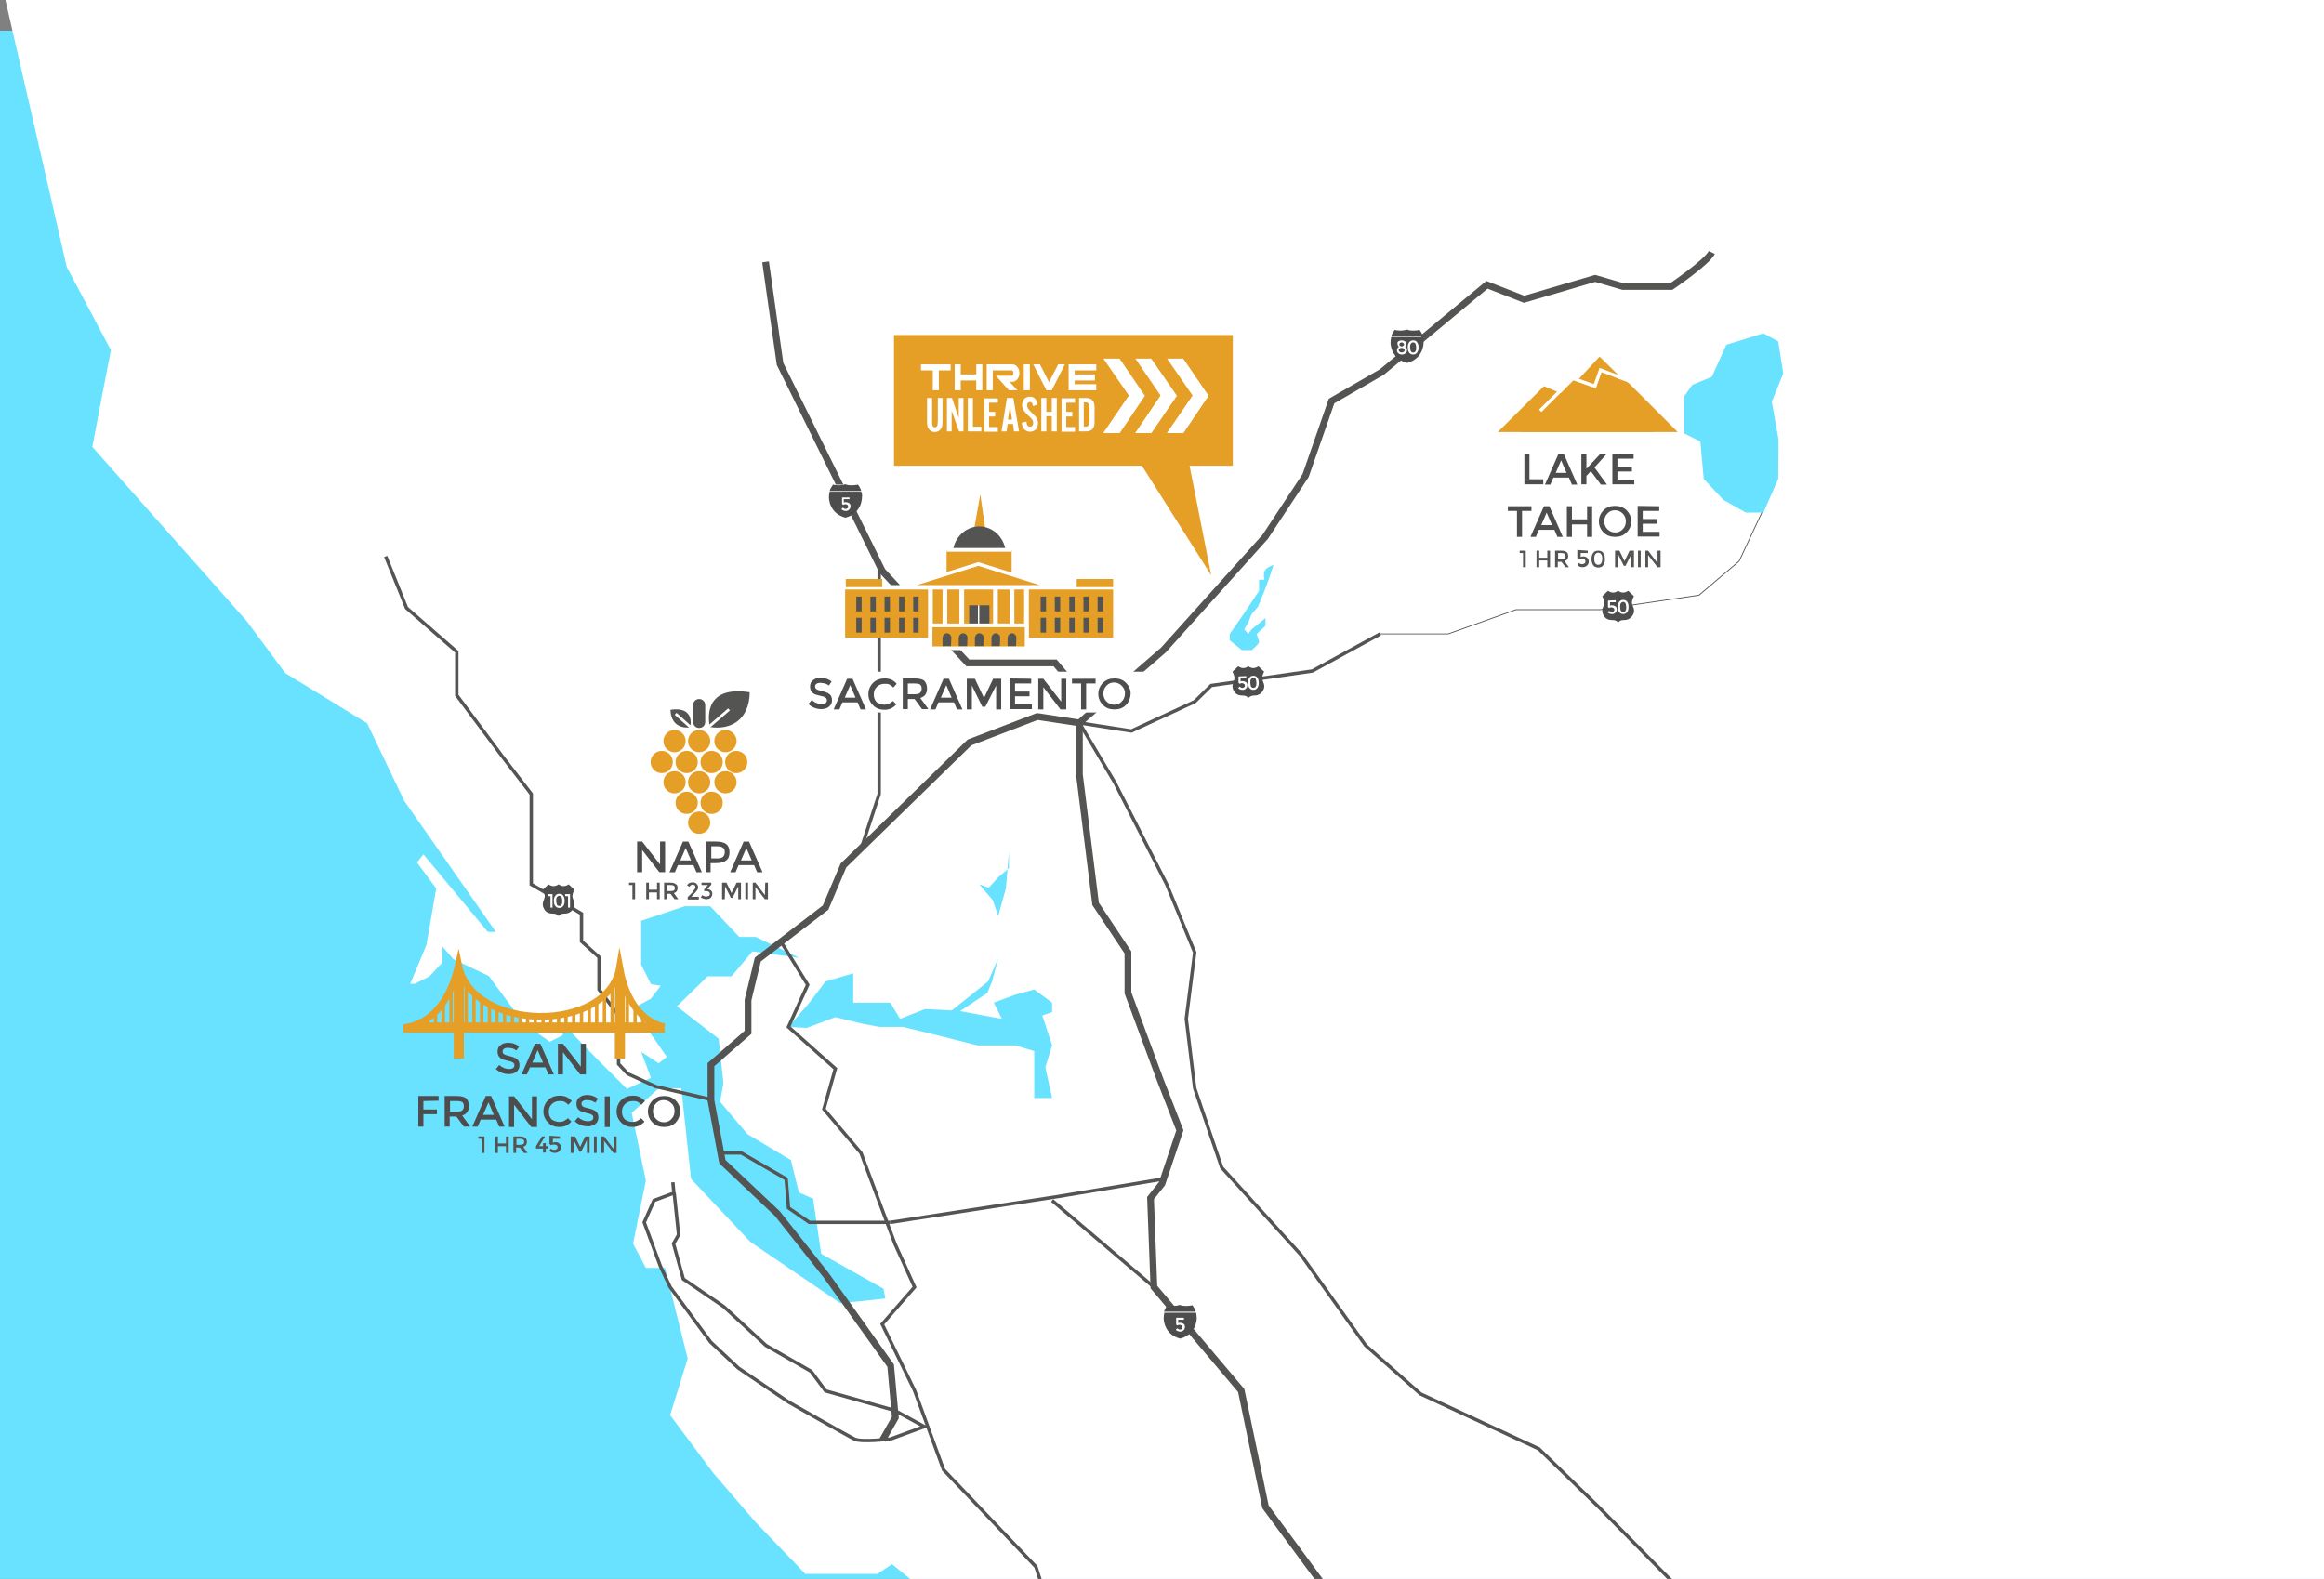 <svg id="Layer_1" xmlns="http://www.w3.org/2000/svg" xmlns:xlink="http://www.w3.org/1999/xlink" width="689.4" height="468.5" viewBox="11.7 54.7 689.4 468.5"><rect x="11.7" y="54.7" width="689.4" height="468.5" fill="#808080" stroke="none"/><style>.st0{fill:#69E2FF;} .st1{fill:#FFFFFF;} .st2{fill:none;stroke:#545453;stroke-width:2;stroke-miterlimit:10;} .st3{fill:none;stroke:#545453;stroke-miterlimit:10;} .st4{fill:none;stroke:#545453;stroke-width:0.25;stroke-miterlimit:10;} .st5{fill:#4D4D4D;} .st6{fill:#E59E26;} .st7{fill:none;stroke:#FFFFFF;stroke-miterlimit:10;} .st8{fill:none;} .st9{fill:#545453;} .st10{clip-path:url(#SVGID_2_);fill:none;stroke:#E59E26;stroke-width:3;stroke-miterlimit:10;} .st11{clip-path:url(#SVGID_4_);fill:none;stroke:#E59E26;stroke-miterlimit:10;} .st12{clip-path:url(#SVGID_6_);fill:none;stroke:#E59E26;stroke-miterlimit:10;} .st13{clip-path:url(#SVGID_8_);fill:none;stroke:#E59E26;stroke-miterlimit:10;} .st14{clip-path:url(#SVGID_10_);fill:none;stroke:#E59E26;stroke-miterlimit:10;} .st15{clip-path:url(#SVGID_12_);fill:none;stroke:#E59E26;stroke-miterlimit:10;} .st16{clip-path:url(#SVGID_14_);fill:none;stroke:#E59E26;stroke-miterlimit:10;} .st17{clip-path:url(#SVGID_16_);fill:none;stroke:#E59E26;stroke-width:3;stroke-miterlimit:10;} .st18{clip-path:url(#SVGID_18_);fill:none;stroke:#E59E26;stroke-miterlimit:10;} .st19{clip-path:url(#SVGID_20_);fill:none;stroke:#E59E26;stroke-miterlimit:10;} .st20{clip-path:url(#SVGID_22_);fill:none;stroke:#E59E26;stroke-miterlimit:10;} .st21{clip-path:url(#SVGID_24_);fill:none;stroke:#E59E26;stroke-miterlimit:10;} .st22{clip-path:url(#SVGID_26_);fill:none;stroke:#E59E26;stroke-miterlimit:10;} .st23{clip-path:url(#SVGID_28_);fill:none;stroke:#E59E26;stroke-miterlimit:10;} .st24{clip-path:url(#SVGID_30_);fill:none;stroke:#E59E26;stroke-miterlimit:10;} .st25{clip-path:url(#SVGID_32_);fill:none;stroke:#E59E26;stroke-miterlimit:10;} .st26{clip-path:url(#SVGID_34_);fill:none;stroke:#E59E26;stroke-miterlimit:10;} .st27{clip-path:url(#SVGID_36_);fill:none;stroke:#E59E26;stroke-miterlimit:10;} .st28{clip-path:url(#SVGID_38_);fill:none;stroke:#E59E26;stroke-miterlimit:10;} .st29{clip-path:url(#SVGID_40_);fill:none;stroke:#E59E26;stroke-miterlimit:10;} .st30{clip-path:url(#SVGID_42_);fill:none;stroke:#E59E26;stroke-miterlimit:10;} .st31{clip-path:url(#SVGID_44_);fill:none;stroke:#E59E26;stroke-miterlimit:10;} .st32{clip-path:url(#SVGID_46_);fill:none;stroke:#E59E26;stroke-miterlimit:10;} .st33{clip-path:url(#SVGID_48_);fill:none;stroke:#E59E26;stroke-miterlimit:10;} .st34{clip-path:url(#SVGID_50_);fill:none;stroke:#E59E26;stroke-miterlimit:10;} .st35{clip-path:url(#SVGID_52_);fill:none;stroke:#E59E26;stroke-miterlimit:10;} .st36{clip-path:url(#SVGID_54_);fill:none;stroke:#E59E26;stroke-miterlimit:10;} .st37{clip-path:url(#SVGID_56_);fill:none;stroke:#E59E26;stroke-miterlimit:10;} .st38{clip-path:url(#SVGID_58_);fill:none;stroke:#E59E26;stroke-width:3;stroke-miterlimit:10;} .st39{clip-path:url(#SVGID_60_);fill:none;stroke:#E59E26;stroke-miterlimit:10;} .st40{clip-path:url(#SVGID_62_);fill:none;stroke:#E59E26;stroke-miterlimit:10;} .st41{clip-path:url(#SVGID_64_);fill:none;stroke:#E59E26;stroke-miterlimit:10;} .st42{clip-path:url(#SVGID_66_);fill:none;stroke:#E59E26;stroke-miterlimit:10;} .st43{clip-path:url(#SVGID_68_);fill:none;stroke:#E59E26;stroke-miterlimit:10;} .st44{clip-path:url(#SVGID_70_);fill:none;stroke:#E59E26;stroke-miterlimit:10;} .st45{fill:none;stroke:#E59E26;stroke-width:2;stroke-miterlimit:10;}</style><path class="st0" d="M11.7 63.8H715v459.4H11.7z"/><path class="st1" d="M194.3 374.4c-5.6-5.5-16.1-16.1-15.7-16.8.5-1 0 4.3 0 4.3l-3.8 1.9-7.6-5.3-10.5-14.2-10.5-5-3.3-3.8v4.8l-3.8 4.1-4.3 2.2h-1.4l.2-.5 4.6-11 2.9-16.8-5.7-7.7 1.9-2.4 19.1 23h2.4l-27.2-38.9-11-23-24.3-14.9L84.9 239l-45.8-51.7 2.7-14.3 2.8-14.4-13.1-24.7-19.8-86.2h1051.1l-12.3 529.2H288.2l10-26.9-11.9-23-10-8.2-4.3 2.9h-21.4l-14.8-15.4-12.4-14.4-12.9-17.3 5.2-16.8-6.7-26.9h-5.7l-3.8-7.2 3.8-18.7-4.2-20.1 8-7.3h6.7l2.9 26.9 17.6 18.7 26.7 18.2 13.3-1.4-.5-2.9-18.5-10.4-2.4-16.3-4.2-1.9-2.4-9.6-12.9-7.7-8.1-9.6 1-5.5-1.4-13.2-12.4-9.6 9.1-8.9h7.1l6.2-7.4 13.9 1.9-12.9-6.2H231l-8.6-9.1h-7.6l-12.9 4.3v13l2.9 5.8 2.9.5-2.9 3.8-5.3 2.9 10 14.4-2.4 1.9-5.2-3.4 2.9 7.7-7.1 3.3-3.4-3.4"/><path class="st2" d="M331.9 269.2v15.3l4.8 38.4 9.6 14.4v12l9.6 25.9 5.8 14.9-5.3 15.8-3.4 4.3 1 26.4 25.9 30.7 7.2 34.5 39.6 53.8 27.3 44.1M238.8 132.4l4.3 30.3 30.3 61.4 25.4 27.3h25.9l4.9 5.8"/><path class="st0" d="M256.6 345.9l8.2-2.4v8.7h11l2.9 4.8 7.4-2.9 9.8.5 13 2.4-2.4-4.8 6.5-2.4 5.5-1.5 5.3 3.9v2.8l-2.9 1 2.9 8.9-2 6.5 2 9.1h-5.3v-13.9l-5.5-1.7h-11.3l-11.5-2.9-10.6-2.6h-7.1l-5.2-1-7.8-1.9-8.5 3.2-5.4-.3 6.2-7.2z"/><path class="st1" d="M258.9 198.5h6.8v4.9h-6.8z"/><path class="st3" d="M275.8 417.4l49.9-7.7 31.2-5.2M323.8 410.9l30.2 25.7"/><path class="st3" d="M323.8 534.5l-4.8-14.9-27.4-28.8-8.6-23.5-9.6-19.7 9.6-11-5.8-12.8-10.1-27-11-13 3.4-12-13.9-12.4 5.7-12.5-8-12.9"/><path class="st2" d="M519.5 129.6c-1.4 2.9-12 10.1-12 10.1h-14.4l-8.2-2.4-21.1 6.2-11-4.3-31.2 25.9-14.9 8.6-7.7 22.1-12 18.2-30.2 33.6-23 19.9-1.9 1.7-12.5-1.9-20.1 7.7-37.4 36.5-5.3 12.5-20.1 15.4-2.9 12v9.6l-11 9.6v10.6l3.4 18.2 16.3 15.4 14.4 18.2 19.2 26.9 1.4 15.4-3.8 6.7"/><path class="st3" d="M331.9 269.2l15.4 2.4 18.8-8.7 4.9-4.8 30-4.3 20.1-11"/><path class="st4" d="M534.8 205.8l-7.2 15.4-11.9 10.1-29.3 4.3h-25l-20.1 7.2h-20.2"/><path class="st0" d="M516.1 185.7l-4.8-2.4v-11l2.4-3.4 5.8-2.4 4.3-9.5 11-3.4 4.4 2.4 1.5 9.5-3.4 8.4 2 11.3-.1 11.6-4.4 10h-5.2l-6.7-3.8-5.8-6.2z"/><path class="st3" d="M331.9 269.2l10.5 17.7 15.4 30.2 8.3 20.2-2.5 19.7 2.5 20.6 8 23.5 23.5 25.9 19.2 26.9 16.3 14.4 35.1 16.3 17.7 17.2 62.4 63.4 27.8 34.5M272.5 222.3v68l-5.2 15.8M211.3 405.5l.3 3.2-5.9 2.2-2.9 6.5 4.8 13 2.9 6.2 12 16.3 8.2 7.7 14.9 10.1s17.7 10.1 19.6 11c1.9 1 10.6 0 10.6 0l10.1-3.7-8.8-4.8-20.5-5.8-4.3-5.8-13.4-7.7-12.5-11.5-12-8.2-2.9-10.5 1.5-2.6-1.3-12.4M275.8 417.4h-24l-6.2-4.3-.7-8.6-13.3-7.7h-6.2M222.5 380.9l-16.3-3.8-8.3-3.8-2.7-2.9V356l-5.8-7.7v-9.6l-5.2-4.7v-8.2l-14.9-8.7v-26.8l-8.7-11.3-13.4-18v-12.9l-14.9-13-6.2-15.3"/><path class="st5" d="M162.3 365.6c-.4 0-.8.1-1.1.3-.3.2-.4.5-.4.8s.1.6.4.8c.3.2.9.4 1.8.6.9.2 1.6.5 2.1.9s.7 1 .7 1.8-.3 1.4-.9 1.9c-.6.5-1.4.7-2.3.7-1.4 0-2.7-.5-3.8-1.5l1-1.2c.9.8 1.9 1.2 2.9 1.2.5 0 .9-.1 1.2-.3.3-.2.4-.5.4-.8s-.1-.6-.4-.8c-.3-.2-.7-.4-1.4-.5-.7-.2-1.2-.3-1.5-.4-.3-.1-.7-.3-.9-.5-.5-.4-.8-1-.8-1.9 0-.8.3-1.5.9-1.9.6-.5 1.4-.7 2.3-.7.6 0 1.2.1 1.7.3.6.2 1.1.5 1.5.8l-.8 1.2c-.3-.2-.6-.4-1.1-.6-.6-.1-1.1-.2-1.5-.2zM168.9 371.4l-.9 2.1h-1.6l4-9.1h1.6l4 9.1h-1.6l-.9-2.1h-4.6zm3.9-1.4l-1.6-3.7-1.6 3.7h3.2zM184 364.4h1.5v9.1h-1.7l-5.1-6.6v6.6h-1.5v-9.1h1.5l5.3 6.8v-6.8zM137.3 381.4v2.5h4v1.4h-4v3.7h-1.5v-9.1h6v1.4l-4.5.1zM150.8 382.9c0 1.5-.7 2.4-2 2.8l2.4 3.3h-1.9l-2.2-3h-2v3h-1.5v-9.1h3.4c1.4 0 2.4.2 3 .7.5.5.8 1.3.8 2.3zm-2 1.3c.3-.3.5-.7.5-1.3 0-.6-.2-1-.5-1.2s-.9-.3-1.7-.3h-1.9v3.2h1.8c.9 0 1.5-.2 1.8-.4zM154.3 386.9l-.9 2.1h-1.6l4-9.1h1.6l4 9.1h-1.6l-.9-2.1h-4.6zm3.9-1.4l-1.6-3.7-1.6 3.7h3.2zM169.4 380h1.6v9.1h-1.7l-5.1-6.6v6.6h-1.5V380h1.5l5.3 6.8V380h-.1zM177.6 387.6c.5 0 1-.1 1.4-.3s.8-.5 1.2-.8l1 1c-1 1.1-2.1 1.6-3.5 1.6s-2.5-.4-3.4-1.3c-.9-.9-1.4-2-1.4-3.3s.5-2.5 1.4-3.4c.9-.9 2.1-1.3 3.5-1.3s2.6.5 3.5 1.6l-1 1.1c-.4-.4-.8-.7-1.2-.9s-.8-.2-1.4-.2c-.9 0-1.7.3-2.3.9s-.9 1.3-.9 2.3c0 .9.3 1.7.9 2.3.6.4 1.4.7 2.2.7zM185.7 381.1c-.4 0-.8.1-1.1.3-.3.2-.4.5-.4.8s.1.6.4.8c.3.2.9.4 1.8.6.9.2 1.6.5 2.1.9s.7 1 .7 1.8-.3 1.4-.9 1.9c-.6.5-1.4.7-2.3.7-1.4 0-2.7-.5-3.8-1.5l1-1.2c.9.8 1.9 1.2 2.9 1.2.5 0 .9-.1 1.2-.3.3-.2.4-.5.4-.8 0-.4-.1-.6-.4-.8s-.7-.4-1.4-.5c-.7-.2-1.2-.3-1.5-.4-.3-.1-.7-.3-.9-.5-.5-.4-.8-1-.8-1.9 0-.8.3-1.5.9-1.9.6-.5 1.4-.7 2.3-.7.6 0 1.2.1 1.7.3.6.2 1.1.5 1.5.8l-.8 1.2c-.3-.2-.6-.4-1.1-.6-.6-.1-1.1-.2-1.5-.2zM191.1 380h1.5v9.1h-1.5V380zM199.3 387.6c.5 0 1-.1 1.4-.3.4-.2.8-.5 1.2-.8l1 1c-1 1.1-2.1 1.6-3.5 1.6s-2.5-.4-3.4-1.3c-.9-.9-1.4-2-1.4-3.3s.5-2.5 1.4-3.4c.9-.9 2.1-1.3 3.5-1.3s2.6.5 3.5 1.6l-1 1.1c-.4-.4-.8-.7-1.2-.9s-.8-.2-1.4-.2c-.9 0-1.7.3-2.3.9s-.9 1.3-.9 2.3c0 .9.3 1.7.9 2.3.6.4 1.3.7 2.2.7zM212.1 387.8c-.9.9-2 1.3-3.4 1.3s-2.5-.4-3.4-1.3-1.4-2-1.4-3.3.5-2.4 1.4-3.3 2-1.3 3.4-1.3 2.5.4 3.4 1.3 1.4 2 1.4 3.3c-.1 1.2-.5 2.4-1.4 3.3zm-1.2-5.7c-.6-.6-1.4-1-2.3-1s-1.7.3-2.3 1c-.6.6-.9 1.4-.9 2.3s.3 1.7.9 2.3c.6.6 1.4 1 2.3 1s1.7-.3 2.3-1c.6-.6.9-1.4.9-2.3s-.2-1.7-.9-2.3zM463.9 198.4v-9.1h1.5v7.6h4.1v1.5h-5.6zM472.5 196.4l-.9 2.1H470l4-9.1h1.6l4 9.1H478l-.9-2.1h-4.6zm3.9-1.4l-1.6-3.7-1.6 3.7h3.2zM480.8 189.4h1.5v4.4l4.1-4.4h1.9l-3.6 4 3.7 5.1h-1.8l-3-4-1.3 1.4v2.5h-1.5v-9zM496.3 189.4v1.4h-4.8v2.4h4.3v1.4h-4.3v2.4h5v1.4H490v-9.1h6.3v.1zM463.2 206.3v7.7h-1.5v-7.7H459v-1.4h7v1.4h-2.8zM468.2 211.9l-.9 2.1h-1.6l4-9.1h1.6l4 9.1h-1.6l-.9-2.1h-4.6zm3.9-1.4l-1.6-3.7-1.6 3.7h3.2zM476.5 214v-9.1h1.5v3.9h4.5v-3.9h1.5v9.1h-1.5v-3.7H478v3.7h-1.5zM494.2 212.7c-.9.9-2 1.3-3.4 1.3-1.3 0-2.5-.4-3.4-1.3s-1.4-2-1.4-3.3.5-2.4 1.4-3.3 2-1.3 3.4-1.3c1.3 0 2.5.4 3.4 1.3s1.4 2 1.4 3.3-.5 2.4-1.4 3.3zm-1.1-5.6c-.6-.6-1.4-1-2.3-1s-1.7.3-2.3 1c-.6.6-.9 1.4-.9 2.3s.3 1.7.9 2.3c.6.6 1.4 1 2.3 1s1.7-.3 2.3-1c.6-.6.9-1.4.9-2.3s-.3-1.7-.9-2.3zM503.9 204.9v1.4H499v2.4h4.3v1.4H499v2.4h5v1.4h-6.5v-9.1l6.4.1z"/><g id="_x3C_INTERSTATE_MARKER_x3E__2_"><path class="st5" d="M267.2 200.6h-9.4c-.1.5-.2 1.1-.2 1.6s.1 4.8 4.9 6.1c4.8-1.3 4.9-5.6 4.9-6.1.1-.5 0-1-.2-1.6zM267.2 200.4c-.2-.6-.5-1.3-1-1.9-.5.1-1.1.2-1.8.2-.5 0-1.2 0-1.9-.3-.7.2-1.4.3-1.9.3-.7 0-1.3-.1-1.8-.2-.4.6-.8 1.2-1 1.9h9.4z"/></g><path class="st1" d="M263.7 202.2v.6H262v1c.2-.1.4-.1.6-.1.4 0 .7.1 1 .3s.4.5.4.9-.1.7-.4 1c-.3.3-.6.4-1 .4-.5 0-1-.2-1.3-.5l.4-.5.1.1c.1 0 .2.1.3.2.2.1.3.1.5.1s.4-.1.5-.2c.2-.1.2-.3.2-.5s-.1-.4-.2-.5-.4-.2-.6-.2c-.3 0-.5.1-.7.2l-.3-.3v-1.9h2.2v-.1z"/><path class="st5" d="M491.7 239.4s-.5-.7-1.4-.7c-1.4 0-2.3-.3-2.9-1.4-1-1.7.2-2.7.2-3.8 0-.8-.6-1.9-.6-1.9l1.7-1.6c1.2.8 2.1.6 3 0 .9.6 1.8.8 3 0l1.7 1.6s-.6 1.1-.6 1.9c0 1.1 1.3 2.1.2 3.8-.7 1.1-1.6 1.4-2.9 1.4-.9 0-1.4.7-1.4.7z"/><path class="st1" d="M491 232.8v.6h-1.7v1c.2-.1.4-.1.6-.1.4 0 .7.1 1 .3.3.2.4.5.4.9s-.1.7-.4 1-.6.4-1 .4c-.5 0-1-.2-1.3-.5l.4-.5.1.1s.2.1.3.2c.2.1.3.1.5.1s.4-.1.5-.2.2-.3.2-.5-.1-.4-.3-.5c-.2-.1-.4-.2-.6-.2-.3 0-.5.1-.7.2l-.3-.3v-1.9l2.3-.1zM492 236.3c-.3-.4-.4-.9-.4-1.5s.1-1.1.4-1.5.7-.6 1.2-.6 1 .2 1.2.6c.3.4.4.9.4 1.5s-.1 1.1-.4 1.5-.7.6-1.2.6-.9-.2-1.2-.6zm.5-2.6c-.2.3-.2.6-.2 1.1s.1.8.2 1.1c.2.3.4.4.7.4s.6-.1.7-.4c.2-.3.2-.6.2-1.1s-.1-.8-.2-1.1c-.2-.3-.4-.4-.7-.4s-.6.2-.7.4z"/><path class="st5" d="M177.4 326.5s-.5-.7-1.4-.7c-1.4 0-2.3-.3-2.9-1.4-1-1.7.2-2.7.2-3.8 0-.8-.6-1.9-.6-1.9l1.7-1.6c1.2.8 2.1.6 3 0 .9.6 1.8.8 3 0l1.7 1.6s-.6 1.1-.6 1.9c0 1.1 1.3 2.1.2 3.8-.7 1.1-1.6 1.4-2.9 1.4-.9 0-1.4.7-1.4.7z"/><path class="st1" d="M174.1 320h1.5v4h-.6v-3.4h-.8l-.1-.6zM176.4 323.5c-.3-.4-.4-.9-.4-1.5s.1-1.1.4-1.5c.3-.4.7-.6 1.2-.6s1 .2 1.2.6c.3.4.4.9.4 1.5s-.1 1.1-.4 1.5c-.3.4-.7.6-1.2.6s-.9-.2-1.2-.6zm.5-2.6c-.2.3-.2.6-.2 1.1s.1.8.2 1.1c.1.3.4.4.7.4.3 0 .6-.1.7-.4.2-.3.2-.6.2-1.1s-.1-.8-.2-1.1c-.2-.3-.4-.4-.7-.4-.3 0-.5.1-.7.4zM179.3 320h1.5v4h-.6v-3.4h-.8l-.1-.6z"/><g><path class="st5" d="M382 261.8s-.5-.7-1.4-.7c-1.4 0-2.3-.3-2.9-1.4-1-1.7.2-2.7.2-3.8 0-.8-.6-1.9-.6-1.9l1.7-1.6c1.2.8 2.1.6 3 0 .9.6 1.8.8 3 0l1.7 1.6s-.6 1.1-.6 1.9c0 1.1 1.3 2.1.2 3.8-.7 1.1-1.6 1.4-2.9 1.4-.9.1-1.4.7-1.4.7z"/><path class="st1" d="M381.4 255.3v.6h-1.7v1c.2-.1.4-.1.6-.1.4 0 .7.1 1 .3.3.2.4.5.4.9s-.1.7-.4 1-.6.4-1 .4c-.5 0-1-.2-1.3-.5l.4-.5.1.1c.1 0 .2.1.3.2s.3.1.5.1.4-.1.5-.2.2-.3.2-.5-.1-.4-.3-.5c-.2-.1-.4-.2-.6-.2-.3 0-.5.1-.7.2l-.3-.3v-1.9l2.3-.1zM382.3 258.8c-.3-.4-.4-.9-.4-1.5s.1-1.1.4-1.5.7-.6 1.2-.6 1 .2 1.2.6c.3.4.4.9.4 1.5s-.1 1.1-.4 1.5-.7.6-1.2.6-.9-.2-1.2-.6zm.5-2.6c-.2.3-.2.6-.2 1.1 0 .4.1.8.2 1.1.2.3.4.4.7.4s.6-.1.7-.4c.2-.3.2-.6.2-1.1s-.1-.8-.2-1.1c-.2-.3-.4-.4-.7-.4s-.5.2-.7.4z"/></g><path class="st0" d="M292.8 355.5l12-9.6 3-6.8-1.8 6.8-1.4 3.4-11.8 7.9zM307.8 326.5l-1.6-4.7-4-4.7 2.8 1 2.8-3.1 3.2-2.7v-5l-.9 11zM389.5 222.3s-2.3.8-2.7 1.9c-.4 1.1 0 2.5 0 2.5h-1.6v3.3l-.6.9-4 6-4.1 5.9v1.9l3.6 2.9h2.9s2.4-1.9 2.2-2.6-.7-2.2-.7-2.2l2.6-2.4v-2.3l-4.1 3.3-1 1.4-1.2-1.4 1.2-2 1-2.5 1.9-2.2 1.9-4.7 1.3-3.5 1.4-4.2z"/><g><path class="st5" d="M207.5 304.4h1.5v9.1h-1.7l-5.1-6.6v6.6h-1.5v-9.1h1.5l5.3 6.8v-6.8zM212.8 311.4l-.9 2.1h-1.6l4-9.1h1.6l4 9.1h-1.6l-.9-2.1h-4.6zm3.9-1.4l-1.6-3.7-1.6 3.7h3.2zM227.2 305.2c.6.5.9 1.3.9 2.4s-.3 1.9-1 2.4c-.6.5-1.6.8-3 .8h-1.6v2.7H221v-9.1h3.1c1.5 0 2.5.3 3.1.8zm-1 3.7c.3-.3.5-.8.5-1.4s-.2-1.1-.6-1.3c-.4-.3-1-.4-1.8-.4h-1.6v3.6h1.8c.8 0 1.4-.2 1.7-.5zM230.8 311.4l-.9 2.1h-1.6l4-9.1h1.6l4 9.1h-1.6l-.9-2.1h-4.6zm3.9-1.4l-1.6-3.7-1.6 3.7h3.2z"/></g><g><path class="st6" d="M463.1 182.9l13.3-13.3 9.8-9.8 10.6 10.5 12.6 12.6z"/><path class="st7" d="M484.8 169.3l-5.6-2 7-7.5 7.6 7.5-7.3-2.8z"/><path class="st6" d="M456 182.9l13.7-13.6 32.7 13.6z"/><path class="st7" d="M476 169.2l-7.4 7.4"/></g><g><circle class="st6" cx="208" cy="280.8" r="3.3"/><circle class="st6" cx="215.4" cy="280.8" r="3.3"/><circle class="st6" cx="211.8" cy="286.8" r="3.3"/><circle class="st6" cx="219.1" cy="286.8" r="3.3"/><circle class="st6" cx="219.1" cy="298.8" r="3.3"/><circle class="st6" cx="226.9" cy="286.8" r="3.3"/><circle class="st6" cx="211.8" cy="274.6" r="3.3"/><circle class="st6" cx="219.1" cy="274.6" r="3.3"/><circle class="st6" cx="226.9" cy="274.6" r="3.3"/><circle class="st6" cx="222.8" cy="280.8" r="3.3"/><circle class="st6" cx="215.4" cy="292.9" r="3.3"/><circle class="st6" cx="222.8" cy="292.9" r="3.3"/><circle class="st6" cx="230.1" cy="280.8" r="3.3"/><path class="st8" d="M219.1 264v5"/><path class="st9" d="M219.1 270.7c-1 0-1.8-.8-1.8-1.8v-5c0-1 .8-1.8 1.8-1.8s1.8.8 1.8 1.8v5c0 1.1-.8 1.8-1.8 1.8zM222.2 269.8s-2.8-12 11.9-9.7c-.1 8.5-6 11.3-11.9 10.3M216.5 270.2s1.4-6-5.9-4.9c.1 4.3 3 5.6 5.9 5.2"/><path class="st1" d="M227.703 264.89l.523.604-7.116 6.142-.523-.605z"/><g><path class="st1" d="M212.377 266.198l5.45 4.856-.532.597-5.45-4.855z"/></g></g><path class="st6" d="M377.4 192.9H276.9v-38.8h100.5z"/><path class="st6" d="M371 225.4l-20.8-32.9 6.7-10.7 7.6 10.7z"/><g><defs><path id="SVGID_1_" d="M212 360.3s-12.9.7-16.5-18.7c-3.2 19.7-43.8 19.5-47.8-.7-4.6 19.8-17.6 18.7-17.6 18.7l.6 9.2 82.3 1.5-1-10z"/></defs><clipPath id="SVGID_2_"><use xlink:href="#SVGID_1_" overflow="visible"/></clipPath><path class="st10" d="M131.4 359.6h77.5"/><defs><path id="SVGID_3_" d="M212 360.3s-12.9.7-16.5-18.7c-3.2 19.7-43.8 19.5-47.8-.7-4.6 19.8-17.6 18.7-17.6 18.7l.6 9.2 82.3 1.5-1-10z"/></defs><clipPath id="SVGID_4_"><use xlink:href="#SVGID_3_" overflow="visible"/></clipPath><path class="st11" d="M134.1 342.9v16.7"/><defs><path id="SVGID_5_" d="M212 360.3s-12.9.7-16.5-18.7c-3.2 19.7-43.8 19.5-47.8-.7-4.6 19.8-17.6 18.7-17.6 18.7l.6 9.2 82.3 1.5-1-10z"/></defs><clipPath id="SVGID_6_"><use xlink:href="#SVGID_5_" overflow="visible"/></clipPath><path class="st12" d="M136.4 342.9v16.7"/><defs><path id="SVGID_7_" d="M212 360.3s-12.9.7-16.5-18.7c-3.2 19.7-43.8 19.5-47.8-.7-4.6 19.8-17.6 18.7-17.6 18.7l.6 9.2 82.3 1.5-1-10z"/></defs><clipPath id="SVGID_8_"><use xlink:href="#SVGID_7_" overflow="visible"/></clipPath><path class="st13" d="M138.6 342.9v16.7"/><defs><path id="SVGID_9_" d="M212 360.3s-12.9.7-16.5-18.7c-3.2 19.7-43.8 19.5-47.8-.7-4.6 19.8-17.6 18.7-17.6 18.7l.6 9.2 82.3 1.5-1-10z"/></defs><clipPath id="SVGID_10_"><use xlink:href="#SVGID_9_" overflow="visible"/></clipPath><path class="st14" d="M140.9 342.9v16.7"/><defs><path id="SVGID_11_" d="M212 360.3s-12.9.7-16.5-18.7c-3.2 19.7-43.8 19.5-47.8-.7-4.6 19.8-17.6 18.7-17.6 18.7l.6 9.2 82.3 1.5-1-10z"/></defs><clipPath id="SVGID_12_"><use xlink:href="#SVGID_11_" overflow="visible"/></clipPath><path class="st15" d="M143.2 342.9v16.7"/><defs><path id="SVGID_13_" d="M212 360.3s-12.9.7-16.5-18.7c-3.2 19.7-43.8 19.5-47.8-.7-4.6 19.8-17.6 18.7-17.6 18.7l.6 9.2 82.3 1.5-1-10z"/></defs><clipPath id="SVGID_14_"><use xlink:href="#SVGID_13_" overflow="visible"/></clipPath><path class="st16" d="M145.5 342.9v16.7"/><defs><path id="SVGID_15_" d="M212 360.3s-12.9.7-16.5-18.7c-3.2 19.7-43.8 19.5-47.8-.7-4.6 19.8-17.6 18.7-17.6 18.7l.6 9.2 82.3 1.5-1-10z"/></defs><clipPath id="SVGID_16_"><use xlink:href="#SVGID_15_" overflow="visible"/></clipPath><path class="st17" d="M147.8 342.9v25.9"/><defs><path id="SVGID_17_" d="M212 360.3s-12.9.7-16.5-18.7c-3.2 19.7-43.8 19.5-47.8-.7-4.6 19.8-17.6 18.7-17.6 18.7l.6 9.2 82.3 1.5-1-10z"/></defs><clipPath id="SVGID_18_"><use xlink:href="#SVGID_17_" overflow="visible"/></clipPath><path class="st18" d="M150 342.9v16.7"/><defs><path id="SVGID_19_" d="M212 360.3s-12.9.7-16.5-18.7c-3.2 19.7-43.8 19.5-47.8-.7-4.6 19.8-17.6 18.7-17.6 18.7l.6 9.2 82.3 1.5-1-10z"/></defs><clipPath id="SVGID_20_"><use xlink:href="#SVGID_19_" overflow="visible"/></clipPath><path class="st19" d="M152.3 342.9v16.7"/><defs><path id="SVGID_21_" d="M212 360.3s-12.9.7-16.5-18.7c-3.2 19.7-43.8 19.5-47.8-.7-4.6 19.8-17.6 18.7-17.6 18.7l.6 9.2 82.3 1.5-1-10z"/></defs><clipPath id="SVGID_22_"><use xlink:href="#SVGID_21_" overflow="visible"/></clipPath><path class="st20" d="M154.6 342.9v16.7"/><defs><path id="SVGID_23_" d="M212 360.3s-12.9.7-16.5-18.7c-3.2 19.7-43.8 19.5-47.8-.7-4.6 19.8-17.6 18.7-17.6 18.7l.6 9.2 82.3 1.5-1-10z"/></defs><clipPath id="SVGID_24_"><use xlink:href="#SVGID_23_" overflow="visible"/></clipPath><path class="st21" d="M156.9 342.9v16.7"/><g><defs><path id="SVGID_25_" d="M212 360.3s-12.9.7-16.5-18.7c-3.2 19.7-43.8 19.5-47.8-.7-4.6 19.8-17.6 18.7-17.6 18.7l.6 9.2 82.3 1.5-1-10z"/></defs><clipPath id="SVGID_26_"><use xlink:href="#SVGID_25_" overflow="visible"/></clipPath><path class="st22" d="M159.1 342.9v16.7"/></g><g><defs><path id="SVGID_27_" d="M212 360.3s-12.9.7-16.5-18.7c-3.2 19.7-43.8 19.5-47.8-.7-4.6 19.8-17.6 18.7-17.6 18.7l.6 9.2 82.3 1.5-1-10z"/></defs><clipPath id="SVGID_28_"><use xlink:href="#SVGID_27_" overflow="visible"/></clipPath><path class="st23" d="M161.4 342.9v16.7"/></g><g><defs><path id="SVGID_29_" d="M212 360.3s-12.9.7-16.5-18.7c-3.2 19.7-43.8 19.5-47.8-.7-4.6 19.8-17.6 18.7-17.6 18.7l.6 9.2 82.3 1.5-1-10z"/></defs><clipPath id="SVGID_30_"><use xlink:href="#SVGID_29_" overflow="visible"/></clipPath><path class="st24" d="M163.7 342.9v16.7"/></g><g><defs><path id="SVGID_31_" d="M212 360.3s-12.9.7-16.5-18.7c-3.2 19.7-43.8 19.5-47.8-.7-4.6 19.8-17.6 18.7-17.6 18.7l.6 9.2 82.3 1.5-1-10z"/></defs><clipPath id="SVGID_32_"><use xlink:href="#SVGID_31_" overflow="visible"/></clipPath><path class="st25" d="M166 342.9v16.7"/></g><g><defs><path id="SVGID_33_" d="M212 360.3s-12.9.7-16.5-18.7c-3.2 19.7-43.8 19.5-47.8-.7-4.6 19.8-17.6 18.7-17.6 18.7l.6 9.2 82.3 1.5-1-10z"/></defs><clipPath id="SVGID_34_"><use xlink:href="#SVGID_33_" overflow="visible"/></clipPath><path class="st26" d="M168.2 342.9v16.7"/></g><g><defs><path id="SVGID_35_" d="M212 360.3s-12.9.7-16.5-18.7c-3.2 19.7-43.8 19.5-47.8-.7-4.6 19.8-17.6 18.7-17.6 18.7l.6 9.2 82.3 1.5-1-10z"/></defs><clipPath id="SVGID_36_"><use xlink:href="#SVGID_35_" overflow="visible"/></clipPath><path class="st27" d="M170.5 342.9v16.7"/></g><g><defs><path id="SVGID_37_" d="M212 360.3s-12.9.7-16.5-18.7c-3.2 19.7-43.8 19.5-47.8-.7-4.6 19.8-17.6 18.7-17.6 18.7l.6 9.2 82.3 1.5-1-10z"/></defs><clipPath id="SVGID_38_"><use xlink:href="#SVGID_37_" overflow="visible"/></clipPath><path class="st28" d="M172.8 342.9v16.7"/></g><g><defs><path id="SVGID_39_" d="M212 360.3s-12.9.7-16.5-18.7c-3.2 19.7-43.8 19.5-47.8-.7-4.6 19.8-17.6 18.7-17.6 18.7l.6 9.2 82.3 1.5-1-10z"/></defs><clipPath id="SVGID_40_"><use xlink:href="#SVGID_39_" overflow="visible"/></clipPath><path class="st29" d="M175.1 342.9v16.7"/></g><g><defs><path id="SVGID_41_" d="M212 360.3s-12.9.7-16.5-18.7c-3.2 19.7-43.8 19.5-47.8-.7-4.6 19.8-17.6 18.7-17.6 18.7l.6 9.2 82.3 1.5-1-10z"/></defs><clipPath id="SVGID_42_"><use xlink:href="#SVGID_41_" overflow="visible"/></clipPath><path class="st30" d="M177.4 342.9v16.7"/></g><g><defs><path id="SVGID_43_" d="M212 360.3s-12.9.7-16.5-18.7c-3.2 19.7-43.8 19.5-47.8-.7-4.6 19.8-17.6 18.7-17.6 18.7l.6 9.2 82.3 1.5-1-10z"/></defs><clipPath id="SVGID_44_"><use xlink:href="#SVGID_43_" overflow="visible"/></clipPath><path class="st31" d="M179.6 342.9v16.7"/></g><g><defs><path id="SVGID_45_" d="M212 360.3s-12.9.7-16.5-18.7c-3.2 19.7-43.8 19.5-47.8-.7-4.6 19.8-17.6 18.7-17.6 18.7l.6 9.2 82.3 1.5-1-10z"/></defs><clipPath id="SVGID_46_"><use xlink:href="#SVGID_45_" overflow="visible"/></clipPath><path class="st32" d="M181.9 342.9v16.7"/></g><g><defs><path id="SVGID_47_" d="M212 360.3s-12.9.7-16.5-18.7c-3.2 19.7-43.8 19.5-47.8-.7-4.6 19.8-17.6 18.7-17.6 18.7l.6 9.2 82.3 1.5-1-10z"/></defs><clipPath id="SVGID_48_"><use xlink:href="#SVGID_47_" overflow="visible"/></clipPath><path class="st33" d="M184.2 342.9v16.7"/></g><g><defs><path id="SVGID_49_" d="M212 360.3s-12.9.7-16.5-18.7c-3.2 19.7-43.8 19.5-47.8-.7-4.6 19.8-17.6 18.7-17.6 18.7l.6 9.2 82.3 1.5-1-10z"/></defs><clipPath id="SVGID_50_"><use xlink:href="#SVGID_49_" overflow="visible"/></clipPath><path class="st34" d="M186.5 342.9v16.7"/></g><g><defs><path id="SVGID_51_" d="M212 360.3s-12.9.7-16.5-18.7c-3.2 19.7-43.8 19.5-47.8-.7-4.6 19.8-17.6 18.7-17.6 18.7l.6 9.2 82.3 1.5-1-10z"/></defs><clipPath id="SVGID_52_"><use xlink:href="#SVGID_51_" overflow="visible"/></clipPath><path class="st35" d="M188.7 342.9v16.7"/></g><g><defs><path id="SVGID_53_" d="M212 360.3s-12.9.7-16.5-18.7c-3.2 19.7-43.8 19.5-47.8-.7-4.6 19.8-17.6 18.7-17.6 18.7l.6 9.2 82.3 1.5-1-10z"/></defs><clipPath id="SVGID_54_"><use xlink:href="#SVGID_53_" overflow="visible"/></clipPath><path class="st36" d="M191 342.9v16.7"/></g><g><defs><path id="SVGID_55_" d="M212 360.3s-12.9.7-16.5-18.7c-3.2 19.7-43.8 19.5-47.8-.7-4.6 19.8-17.6 18.7-17.6 18.7l.6 9.2 82.3 1.5-1-10z"/></defs><clipPath id="SVGID_56_"><use xlink:href="#SVGID_55_" overflow="visible"/></clipPath><path class="st37" d="M193.3 342.9v16.7"/></g><g><defs><path id="SVGID_57_" d="M212 360.3s-12.9.7-16.5-18.7c-3.2 19.7-43.8 19.5-47.8-.7-4.6 19.8-17.6 18.7-17.6 18.7l.6 9.2 82.3 1.5-1-10z"/></defs><clipPath id="SVGID_58_"><use xlink:href="#SVGID_57_" overflow="visible"/></clipPath><path class="st38" d="M195.6 342.9v25.9"/></g><g><defs><path id="SVGID_59_" d="M212 360.3s-12.9.7-16.5-18.7c-3.2 19.7-43.8 19.5-47.8-.7-4.6 19.8-17.6 18.7-17.6 18.7l.6 9.2 82.3 1.5-1-10z"/></defs><clipPath id="SVGID_60_"><use xlink:href="#SVGID_59_" overflow="visible"/></clipPath><path class="st39" d="M197.8 342.9v16.7"/></g><g><defs><path id="SVGID_61_" d="M212 360.3s-12.9.7-16.5-18.7c-3.2 19.7-43.8 19.5-47.8-.7-4.6 19.8-17.6 18.7-17.6 18.7l.6 9.2 82.3 1.5-1-10z"/></defs><clipPath id="SVGID_62_"><use xlink:href="#SVGID_61_" overflow="visible"/></clipPath><path class="st40" d="M200.1 342.9v16.7"/></g><g><defs><path id="SVGID_63_" d="M212 360.3s-12.9.7-16.5-18.7c-3.2 19.7-43.8 19.5-47.8-.7-4.6 19.8-17.6 18.7-17.6 18.7l.6 9.2 82.3 1.5-1-10z"/></defs><clipPath id="SVGID_64_"><use xlink:href="#SVGID_63_" overflow="visible"/></clipPath><path class="st41" d="M202.4 342.9v16.7"/></g><g><defs><path id="SVGID_65_" d="M212 360.3s-12.9.7-16.5-18.7c-3.2 19.7-43.8 19.5-47.8-.7-4.6 19.8-17.6 18.7-17.6 18.7l.6 9.2 82.3 1.5-1-10z"/></defs><clipPath id="SVGID_66_"><use xlink:href="#SVGID_65_" overflow="visible"/></clipPath><path class="st42" d="M204.7 342.9v16.7"/></g><g><defs><path id="SVGID_67_" d="M212 360.3s-12.9.7-16.5-18.7c-3.2 19.7-43.8 19.5-47.8-.7-4.6 19.8-17.6 18.7-17.6 18.7l.6 9.2 82.3 1.5-1-10z"/></defs><clipPath id="SVGID_68_"><use xlink:href="#SVGID_67_" overflow="visible"/></clipPath><path class="st43" d="M206.9 342.9v16.7"/></g><g><defs><path id="SVGID_69_" d="M212 360.3s-12.9.7-16.5-18.7c-3.2 19.7-43.8 19.5-47.8-.7-4.6 19.8-17.6 18.7-17.6 18.7l.6 9.2 82.3 1.5-1-10z"/></defs><clipPath id="SVGID_70_"><use xlink:href="#SVGID_69_" overflow="visible"/></clipPath><path class="st44" d="M209.2 342.9v16.7"/></g><path class="st45" d="M131.4 359.6c3.4-.3 12.7-2.6 16.3-18.6 4 20.2 44.6 20.3 47.8.7 2.4 13.3 9.3 16.8 13.3 17.7"/></g><path class="st1" d="M356.4 443.3h9.9v2.7h-9.9z"/><g><g id="_x3C_INTERSTATE_MARKER_x3E__1_"><path class="st5" d="M366.5 444.2h-9.4c-.1.5-.2 1.1-.2 1.6s.1 4.8 4.9 6.1c4.8-1.3 4.9-5.7 4.9-6.1 0-.6-.1-1.1-.2-1.6zM366.4 443.9c-.2-.6-.5-1.3-1-1.9-.5.1-1.1.2-1.8.2-.5 0-1.2 0-1.9-.3-.7.2-1.4.3-1.9.3-.7 0-1.3-.1-1.8-.2-.4.6-.8 1.2-1 1.9h9.4z"/></g><path class="st1" d="M362.9 445.7v.6h-1.7v1c.2-.1.4-.1.6-.1.4 0 .7.1 1 .3s.4.5.4.9-.1.7-.4 1-.6.4-1 .4c-.5 0-1-.2-1.3-.5l.4-.5.1.1s.2.1.3.2c.2.1.3.1.5.1s.4-.1.5-.2.2-.3.2-.5-.1-.4-.3-.5c-.2-.1-.4-.2-.6-.2-.3 0-.5.1-.7.2l-.3-.3v-2h2.3z"/></g><g><path class="st9" d="M198.3 316.6h1.8v4.9h-.8v-4.2h-1v-.7zM203.4 321.5v-4.9h.8v2.1h2.4v-2.1h.8v4.9h-.8v-2h-2.4v2h-.8zM212.7 318.2c0 .8-.4 1.3-1.1 1.5l1.3 1.8h-1.1l-1.2-1.6h-1.1v1.6h-.8v-4.9h1.8c.7 0 1.3.1 1.6.4.5.2.6.6.6 1.2zm-1.1.7c.2-.1.3-.4.3-.7 0-.3-.1-.5-.3-.7-.2-.1-.5-.2-.9-.2h-1.1v1.8h1c.5 0 .9-.1 1-.2zM217.8 318.5c.1-.2.2-.4.2-.6s-.1-.4-.2-.5-.3-.2-.6-.2c-.4 0-.7.2-1 .6l-.7-.4c.2-.3.5-.6.7-.7s.6-.2 1-.2.8.1 1.1.4.5.6.5 1.1c0 .3-.1.5-.2.7-.1.2-.4.5-.7.9l-1.1 1.2h2.2v.8h-3.3v-.7l1.5-1.5c.2-.4.4-.7.6-.9zM219.8 317.3v-.7h2.9v.6l-1.2 1.3c.4 0 .8.2 1.1.4.3.3.4.6.4 1 0 .5-.2.9-.5 1.2-.3.3-.8.4-1.3.4s-1.1-.2-1.6-.5l.4-.7c.4.3.8.4 1.3.4.3 0 .5-.1.7-.2s.3-.3.3-.6c0-.2-.1-.4-.3-.6-.2-.1-.5-.2-.9-.2-.2 0-.4 0-.5.1v-.6l1.1-1.3h-1.9zM226.7 321.5h-.8v-4.9h1.3l1.5 3.1 1.5-3.1h1.3v4.9h-.8v-3.8l-1.7 3.4h-.5l-1.7-3.4-.1 3.8zM232.8 316.6h.8v4.9h-.8v-4.9zM238.7 316.6h.8v4.9h-.9l-2.8-3.6v3.6h-.8v-4.9h.8l2.8 3.7.1-3.7z"/></g><g><path class="st9" d="M462.5 218.1h1.8v4.9h-.8v-4.2h-1v-.7zM467.5 223v-4.9h.8v2.1h2.4v-2.1h.8v4.9h-.8v-2h-2.4v2h-.8zM476.9 219.7c0 .8-.4 1.3-1.1 1.5l1.3 1.8h-1l-1.2-1.6h-1.1v1.6h-.8v-4.9h1.8c.7 0 1.3.1 1.6.4.3.2.5.6.5 1.2zm-1.1.7c.2-.1.3-.4.3-.7s-.1-.5-.3-.7c-.2-.1-.5-.2-.9-.2h-1v1.8h1c.4 0 .7-.1.9-.2zM482.7 218.1v.7h-2.1v1.2c.2-.1.4-.2.7-.2.5 0 .9.1 1.2.4.3.3.5.6.5 1.1s-.2.9-.5 1.2c-.3.3-.8.5-1.3.5-.7 0-1.2-.2-1.6-.7l.4-.6.1.1c.1.1.2.1.4.2s.4.1.6.1.4-.1.6-.2.3-.3.3-.6-.1-.5-.3-.6c-.2-.1-.5-.2-.8-.2s-.6.1-.9.2l-.4-.4v-2.4l3.1.2zM484.3 222.4c-.3-.5-.5-1.1-.5-1.8 0-.8.2-1.4.5-1.8.3-.5.8-.7 1.5-.7s1.2.2 1.5.7.5 1.1.5 1.8c0 .8-.2 1.4-.5 1.8-.3.5-.8.7-1.5.7s-1.2-.3-1.5-.7zm.6-3.2c-.2.3-.3.8-.3 1.3s.1 1 .3 1.3c.2.3.5.5.9.5s.7-.2.9-.5c.2-.3.3-.8.3-1.3 0-.6-.1-1-.3-1.3-.2-.3-.5-.5-.9-.5s-.7.2-.9.5zM491.6 223h-.8v-4.9h1.3l1.5 3.1 1.5-3.1h1.3v4.9h-.8v-3.8l-1.7 3.4h-.5l-1.7-3.4-.1 3.8zM497.6 218.1h.8v4.9h-.8v-4.9zM503.5 218.1h.8v4.9h-.9l-2.8-3.6v3.6h-.8v-4.9h.8l2.8 3.7v-3.7h.1z"/></g><g><path class="st9" d="M153.6 391.9h1.8v4.9h-.8v-4.2h-1v-.7zM158.6 396.8v-4.9h.8v2.1h2.4v-2.1h.8v4.9h-.8v-2h-2.4v2h-.8zM168 393.5c0 .8-.4 1.3-1.1 1.5l1.3 1.8h-1.1l-1.2-1.6h-1.1v1.6h-.8v-4.9h1.8c.7 0 1.3.1 1.6.4.4.2.6.6.6 1.2zm-1.1.7c.2-.1.3-.4.3-.7s-.1-.5-.3-.7c-.2-.1-.5-.2-.9-.2h-1.1v1.8h1c.5 0 .8-.1 1-.2zM172.8 394.8v-.9h.8v.9h.6v.7h-.6v1.2h-.8v-1.2h-2.1v-.7l1.8-2.9h.9l-1.8 2.9h1.2zM177.8 391.9v.7h-2.1v1.2c.2-.1.4-.2.7-.2.5 0 .9.1 1.2.4.3.3.5.6.5 1.1s-.2.9-.5 1.2c-.3.3-.8.5-1.3.5-.7 0-1.2-.2-1.6-.7l.4-.6.1.1c.1.1.2.1.4.2s.4.1.6.1.4-.1.6-.2c.2-.1.3-.3.3-.6s-.1-.5-.3-.6c-.2-.1-.5-.2-.8-.2-.3 0-.6.1-.9.2l-.4-.4v-2.4l3.1.2zM181.9 396.8h-.9v-4.9h1.3l1.5 3.1 1.5-3.1h1.3v4.9h-.8V393l-1.7 3.4h-.5l-1.7-3.4v3.8zM187.9 391.9h.8v4.9h-.8v-4.9zM193.8 391.9h.8v4.9h-.9l-2.8-3.6v3.6h-.8v-4.9h.8l2.8 3.7.1-3.7z"/></g><path class="st1" d="M262.6 254H354v12.1h-91.4z"/><g><path class="st5" d="M255 257.3c-.4 0-.8.1-1.1.3-.3.2-.4.5-.4.8s.1.6.4.8c.3.2.9.4 1.8.6s1.6.5 2.1.9.7 1 .7 1.8-.3 1.4-.9 1.9-1.4.7-2.3.7c-1.4 0-2.7-.5-3.8-1.5l1-1.2c.9.8 1.9 1.2 2.9 1.2.5 0 .9-.1 1.2-.3.3-.2.4-.5.4-.8s-.1-.6-.4-.8c-.3-.2-.7-.4-1.4-.5-.7-.2-1.2-.3-1.5-.4s-.7-.3-.9-.5c-.5-.4-.8-1-.8-1.9 0-.8.3-1.5.9-1.9.6-.5 1.4-.7 2.3-.7.6 0 1.2.1 1.7.3.6.2 1.1.5 1.5.8l-.8 1.2c-.3-.2-.6-.4-1.1-.6-.7-.1-1.1-.2-1.5-.2zM261.6 263.1l-.9 2.1H259l4-9.1h1.6l4 9.1H267l-.9-2.1h-4.5zm3.9-1.4l-1.6-3.7-1.6 3.7h3.2zM274 263.8c.5 0 1-.1 1.4-.3s.8-.5 1.2-.8l1 1c-1 1.1-2.1 1.6-3.5 1.6s-2.5-.4-3.4-1.3c-.9-.9-1.4-2-1.4-3.3s.5-2.5 1.4-3.4c.9-.9 2.1-1.3 3.5-1.3s2.6.5 3.5 1.6l-1 1.1c-.4-.4-.8-.7-1.2-.9s-.8-.2-1.4-.2c-.9 0-1.7.3-2.3.9-.6.6-.9 1.3-.9 2.3 0 .9.3 1.7.9 2.3.6.4 1.4.7 2.2.7zM286.7 259c0 1.5-.7 2.4-2 2.8l2.4 3.3h-1.9l-2.2-3h-2v3h-1.5V256h3.4c1.4 0 2.4.2 3 .7.5.6.8 1.3.8 2.3zm-2.1 1.3c.3-.3.5-.7.5-1.3 0-.6-.2-1-.5-1.2s-.9-.3-1.7-.3H281v3.2h1.9c.8 0 1.4-.1 1.7-.4zM290.1 263.1l-.9 2.1h-1.6l4-9.1h1.6l4 9.1h-1.6l-.9-2.1h-4.6zm3.9-1.4l-1.6-3.7-1.6 3.7h3.2zM300 265.2h-1.5v-9.1h2.4l2.7 5.7 2.7-5.7h2.4v9.1h-1.5v-7.1l-3.2 6.3h-.9l-3.1-6.3v7.1zM317.6 256.1v1.4h-4.8v2.4h4.3v1.4h-4.3v2.4h5v1.4h-6.5V256l6.3.1zM326.5 256.1h1.5v9.1h-1.7l-5.1-6.6v6.6h-1.5v-9.1h1.5l5.3 6.8v-6.8zM333.9 257.5v7.7h-1.5v-7.7h-2.7v-1.4h7v1.4h-2.8zM345.7 263.9c-.9.9-2 1.3-3.4 1.3s-2.5-.4-3.4-1.3-1.4-2-1.4-3.3.5-2.4 1.4-3.3 2-1.3 3.4-1.3 2.5.4 3.4 1.3 1.4 2 1.4 3.3c-.1 1.3-.5 2.4-1.4 3.3zm-1.2-5.7c-.6-.6-1.4-1-2.3-1s-1.7.3-2.3 1c-.6.6-.9 1.4-.9 2.3s.3 1.7.9 2.3c.6.6 1.4 1 2.3 1s1.7-.3 2.3-1c.6-.6.9-1.4.9-2.3.1-.9-.3-1.6-.9-2.3z"/></g><path class="st1" d="M262.6 228.3h63.6v14.1h-63.6z"/><g><path class="st6" d="M302.5 201.4l1.7 11.8-1.7 3.9-2.1-3.9z"/><ellipse class="st9" cx="302.2" cy="219.3" rx="7.9" ry="8.4"/><path class="st6" d="M292.5 217.8h19.3v9.3h-19.3z"/><path class="st1" d="M287.7 230.3h28.1v11.6h-28.1z"/><path class="st6" d="M262.4 229.6h79.5v14.3h-79.5zM302 222l-21.8 6.8h43.4z"/><path class="st1" d="M327.1 229.4h-50.4l25.2-7.9 25.2 7.9zm-43.4-1.1h36.4l-18.2-5.7-18.2 5.7z"/><path class="st8" d="M287.7 229.3V247"/><path class="st1" d="M287 229.3h1.4v17.8H287z"/><path class="st8" d="M292 229.3V247"/><path class="st1" d="M291.3 229.3h1.4v17.8h-1.4z"/><path class="st8" d="M297 229.3V247"/><path class="st1" d="M296.3 229.3h1.4v17.8h-1.4z"/><path class="st8" d="M307 229.3V247"/><path class="st1" d="M306.3 229.3h1.4v17.8h-1.4z"/><path class="st8" d="M312 229.3V247"/><path class="st1" d="M311.2 229.3h1.4v17.8h-1.4z"/><path class="st8" d="M316.2 229.3V247"/><path class="st1" d="M315.5 229.3h1.4v17.8h-1.4z"/><path class="st8" d="M292.5 217.8h19.3"/><path class="st1" d="M292.5 217.3h19.3v1.1h-19.3z"/><path class="st6" d="M331.1 226.5h10.8v2.4h-10.8zM262.6 226.5h10.8v2.4h-10.8z"/><path class="st9" d="M320.4 231.7h1.6v4.4h-1.6zM324.6 231.7h1.6v4.4h-1.6zM328.9 231.7h1.6v4.4h-1.6zM333.1 231.7h1.6v4.4h-1.6zM337.3 231.7h1.6v4.4h-1.6zM320.4 238h1.6v4.4h-1.6zM324.6 238h1.6v4.4h-1.6zM328.9 238h1.6v4.4h-1.6zM333.1 238h1.6v4.4h-1.6zM337.3 238h1.6v4.4h-1.6zM265.7 231.7h1.6v4.4h-1.6zM269.9 231.7h1.6v4.4h-1.6zM274.1 231.7h1.6v4.4h-1.6zM278.4 231.7h1.6v4.4h-1.6zM282.6 231.7h1.6v4.4h-1.6zM265.7 238h1.6v4.4h-1.6zM269.9 238h1.6v4.4h-1.6zM274.1 238h1.6v4.4h-1.6zM278.4 238h1.6v4.4h-1.6zM282.6 238h1.6v4.4h-1.6z"/><g><path class="st9" d="M299.2 234.3h6v5.6h-6z"/></g><g><path class="st6" d="M287.7 240.2h28.5v6.8h-28.5z"/><path class="st1" d="M316.8 247.6h-29.5v-7.9h29.5v7.9zm-28.5-1.1h27.4v-5.7h-27.4v5.7z"/></g><g><path class="st1" d="M301.8 234.3h.4v5.9h-.4z"/></g><path class="st9" d="M293.9 243.9c0-.7-.6-1.3-1.3-1.3-.7 0-1.2.6-1.3 1.3v2.5h2.5l.1-2.5zM298.7 243.9c0-.7-.6-1.3-1.3-1.3s-1.2.6-1.3 1.3v2.5h2.5l.1-2.5zM303.5 243.9c0-.7-.6-1.3-1.3-1.3-.7 0-1.2.6-1.3 1.3v2.5h2.5l.1-2.5zM308.4 243.9c0-.7-.6-1.3-1.3-1.3-.7 0-1.2.6-1.3 1.3v2.5h2.5l.1-2.5zM313.2 243.9c0-.7-.6-1.3-1.3-1.3s-1.2.6-1.3 1.3v2.5h2.5l.1-2.5z"/></g><path class="st1" d="M426.5 152.6h6.8v7.1h-6.8z"/><g><g id="_x3C_INTERSTATE_MARKER_x3E__3_"><path class="st5" d="M433.8 154.7h-9.4c-.1.5-.2 1.1-.2 1.6s.1 4.8 4.9 6.1c4.8-1.3 4.9-5.6 4.9-6.1.1-.5 0-1-.2-1.6zM433.8 154.5c-.2-.6-.5-1.3-1-1.9-.5.1-1.1.2-1.8.2-.5 0-1.2 0-1.9-.3-.7.2-1.4.3-1.9.3-.7 0-1.3-.1-1.8-.2-.4.6-.8 1.2-1 1.9h9.4z"/></g><path class="st1" d="M426.5 156c.3-.2.6-.3 1-.3s.7.1 1 .3.4.5.4.8-.1.6-.4.8c.4.2.6.6.6 1 0 .3-.1.6-.4.9-.3.2-.6.4-1.1.4-.4 0-.8-.1-1.1-.4-.3-.2-.4-.5-.4-.9s.2-.8.6-1c-.3-.2-.4-.5-.4-.8-.2-.3 0-.6.2-.8zm.4 3.1c.2.1.4.2.6.2s.4-.1.6-.2c.2-.1.3-.3.3-.5s-.1-.4-.3-.5c-.2-.1-.4-.2-.6-.2s-.4.1-.6.2c-.2.1-.3.3-.3.5.1.2.1.4.3.5zm.1-1.8c.1.1.3.2.5.2s.4-.1.5-.2c.1-.1.2-.3.2-.4 0-.2-.1-.3-.2-.4-.1-.1-.3-.2-.5-.2s-.4.1-.5.2c-.1.1-.2.3-.2.4s0 .2.2.4zM429.7 159.3c-.3-.4-.4-.9-.4-1.5s.1-1.1.4-1.5.7-.6 1.2-.6 1 .2 1.2.6c.3.4.4.9.4 1.5s-.1 1.1-.4 1.5-.7.6-1.2.6-.9-.2-1.2-.6zm.5-2.6c-.2.3-.2.6-.2 1.1 0 .4.1.8.2 1.1.2.3.4.4.7.4s.6-.1.7-.4c.2-.3.2-.6.2-1.1s-.1-.8-.2-1.1c-.2-.3-.4-.4-.7-.4s-.5.1-.7.4z"/></g><g><path class="st1" d="M291.3 172.8v6.7c0 1.5-.1 2-.6 2.6-.4.5-1 .8-1.7.8s-1.3-.3-1.7-.8c-.5-.6-.6-1.1-.6-2.6v-6.7h1.5v6.5c0 .9 0 1.4.1 1.6.1.4.4.6.7.6.4 0 .7-.2.8-.7 0-.2.1-.7.1-1.5v-6.5h1.4zM296.2 182.7l-2.2-6.1v6.1h-1.4v-9.9h1.5l2 5.9v-5.9h1.4v9.9h-1.3zM302.8 182.7h-4v-9.9h1.5v8.5h2.5v1.4zM307.7 174.2h-2.6v2.7h1.8v1.4h-1.8v3.1h2.6v1.4h-4v-9.9h4v1.3zM310.6 180.5l-.3 2.2h-1.5l1.6-9.9h1.9l1.7 9.9h-1.5l-.3-2.2h-1.6zm.7-5.3l-.6 4h1.2l-.6-4zM318.1 175.2c-.1-.9-.3-1.2-.9-1.2-.5 0-.8.4-.8 1 0 .7.3 1.1 1.3 2.1 1.5 1.4 1.9 2 1.9 3.2 0 1.5-1 2.5-2.3 2.5-1.5 0-2.4-1.1-2.5-2.7l1.4-.3c0 1 .4 1.5 1.1 1.5.5 0 .9-.4.9-1.1 0-.4-.1-.7-.4-1.1-.2-.3-.3-.4-1.2-1.2-1.2-1.2-1.7-1.9-1.7-3 0-1.5.9-2.5 2.3-2.5 1.3 0 2.1.8 2.2 2.4l-1.3.4zM322.1 178.2v4.5h-1.5v-9.9h1.5v4.1h1.6v-4.1h1.5v9.9h-1.5v-4.5h-1.6zM330.6 174.2H328v2.7h1.8v1.4H328v3.1h2.6v1.4h-4v-9.9h4v1.3zM331.8 172.8h2.1c1.7 0 2.5.9 2.5 2.8v4.3c0 1.9-.8 2.8-2.5 2.8h-2.1v-9.9zm1.9 8.5c.4 0 .7-.1.9-.4.2-.3.3-.6.3-1.3v-3.8c0-.7-.1-1-.3-1.3-.2-.3-.5-.4-.9-.4h-.5v7.1l.5.1z"/></g><g><path class="st1" d="M284.9 164.6h3.5v5.9h1.8v-5.9h3.5v-1.8h-8.8zM301.3 165.8h-4.6v-3h-1.8v7.7h1.8v-2.9h4.6v2.9h1.8v-7.7h-1.8zM311.9 162.8h-7.5v7.7h1.8v-5.9h5.6c.3 0 .5.3.5.8s-.2.8-.5.8h-4.7l3.9 4.3h2.5l-2.3-2.5h.7c.7 0 1.2-.3 1.6-.8.4-.5.6-1.1.6-1.8s-.2-1.3-.6-1.8c-.3-.5-.9-.8-1.6-.8zM315.4 162.8h1.8v7.7h-1.8zM322.9 168.1l-2.7-5.3h-2l3.9 7.7h1.6l3.9-7.7h-2zM336.9 164.6v-1.8h-8.2v7.7h8.2v-1.8h-6.4v-1.1h6v-1.8h-6v-1.2z"/><g><path class="st1" d="M357.9 183.2h4.8l7.5-11.1-7.5-11h-4.8l7.6 11z"/><path class="st1" d="M348.5 183.2h4.7l7.6-11.1-7.6-11h-4.7l7.5 11z"/><path class="st1" d="M339 183.2h4.8l7.5-11.1-7.5-11H339l7.6 11z"/><g><path class="st1" d="M365.5 172.1l-7.6 11.1h4.8l7.5-11.1zM356 172.1l-7.5 11.1h4.7l7.6-11.1zM346.6 172.1l-7.6 11.1h4.8l7.5-11.1z"/></g></g></g></svg>